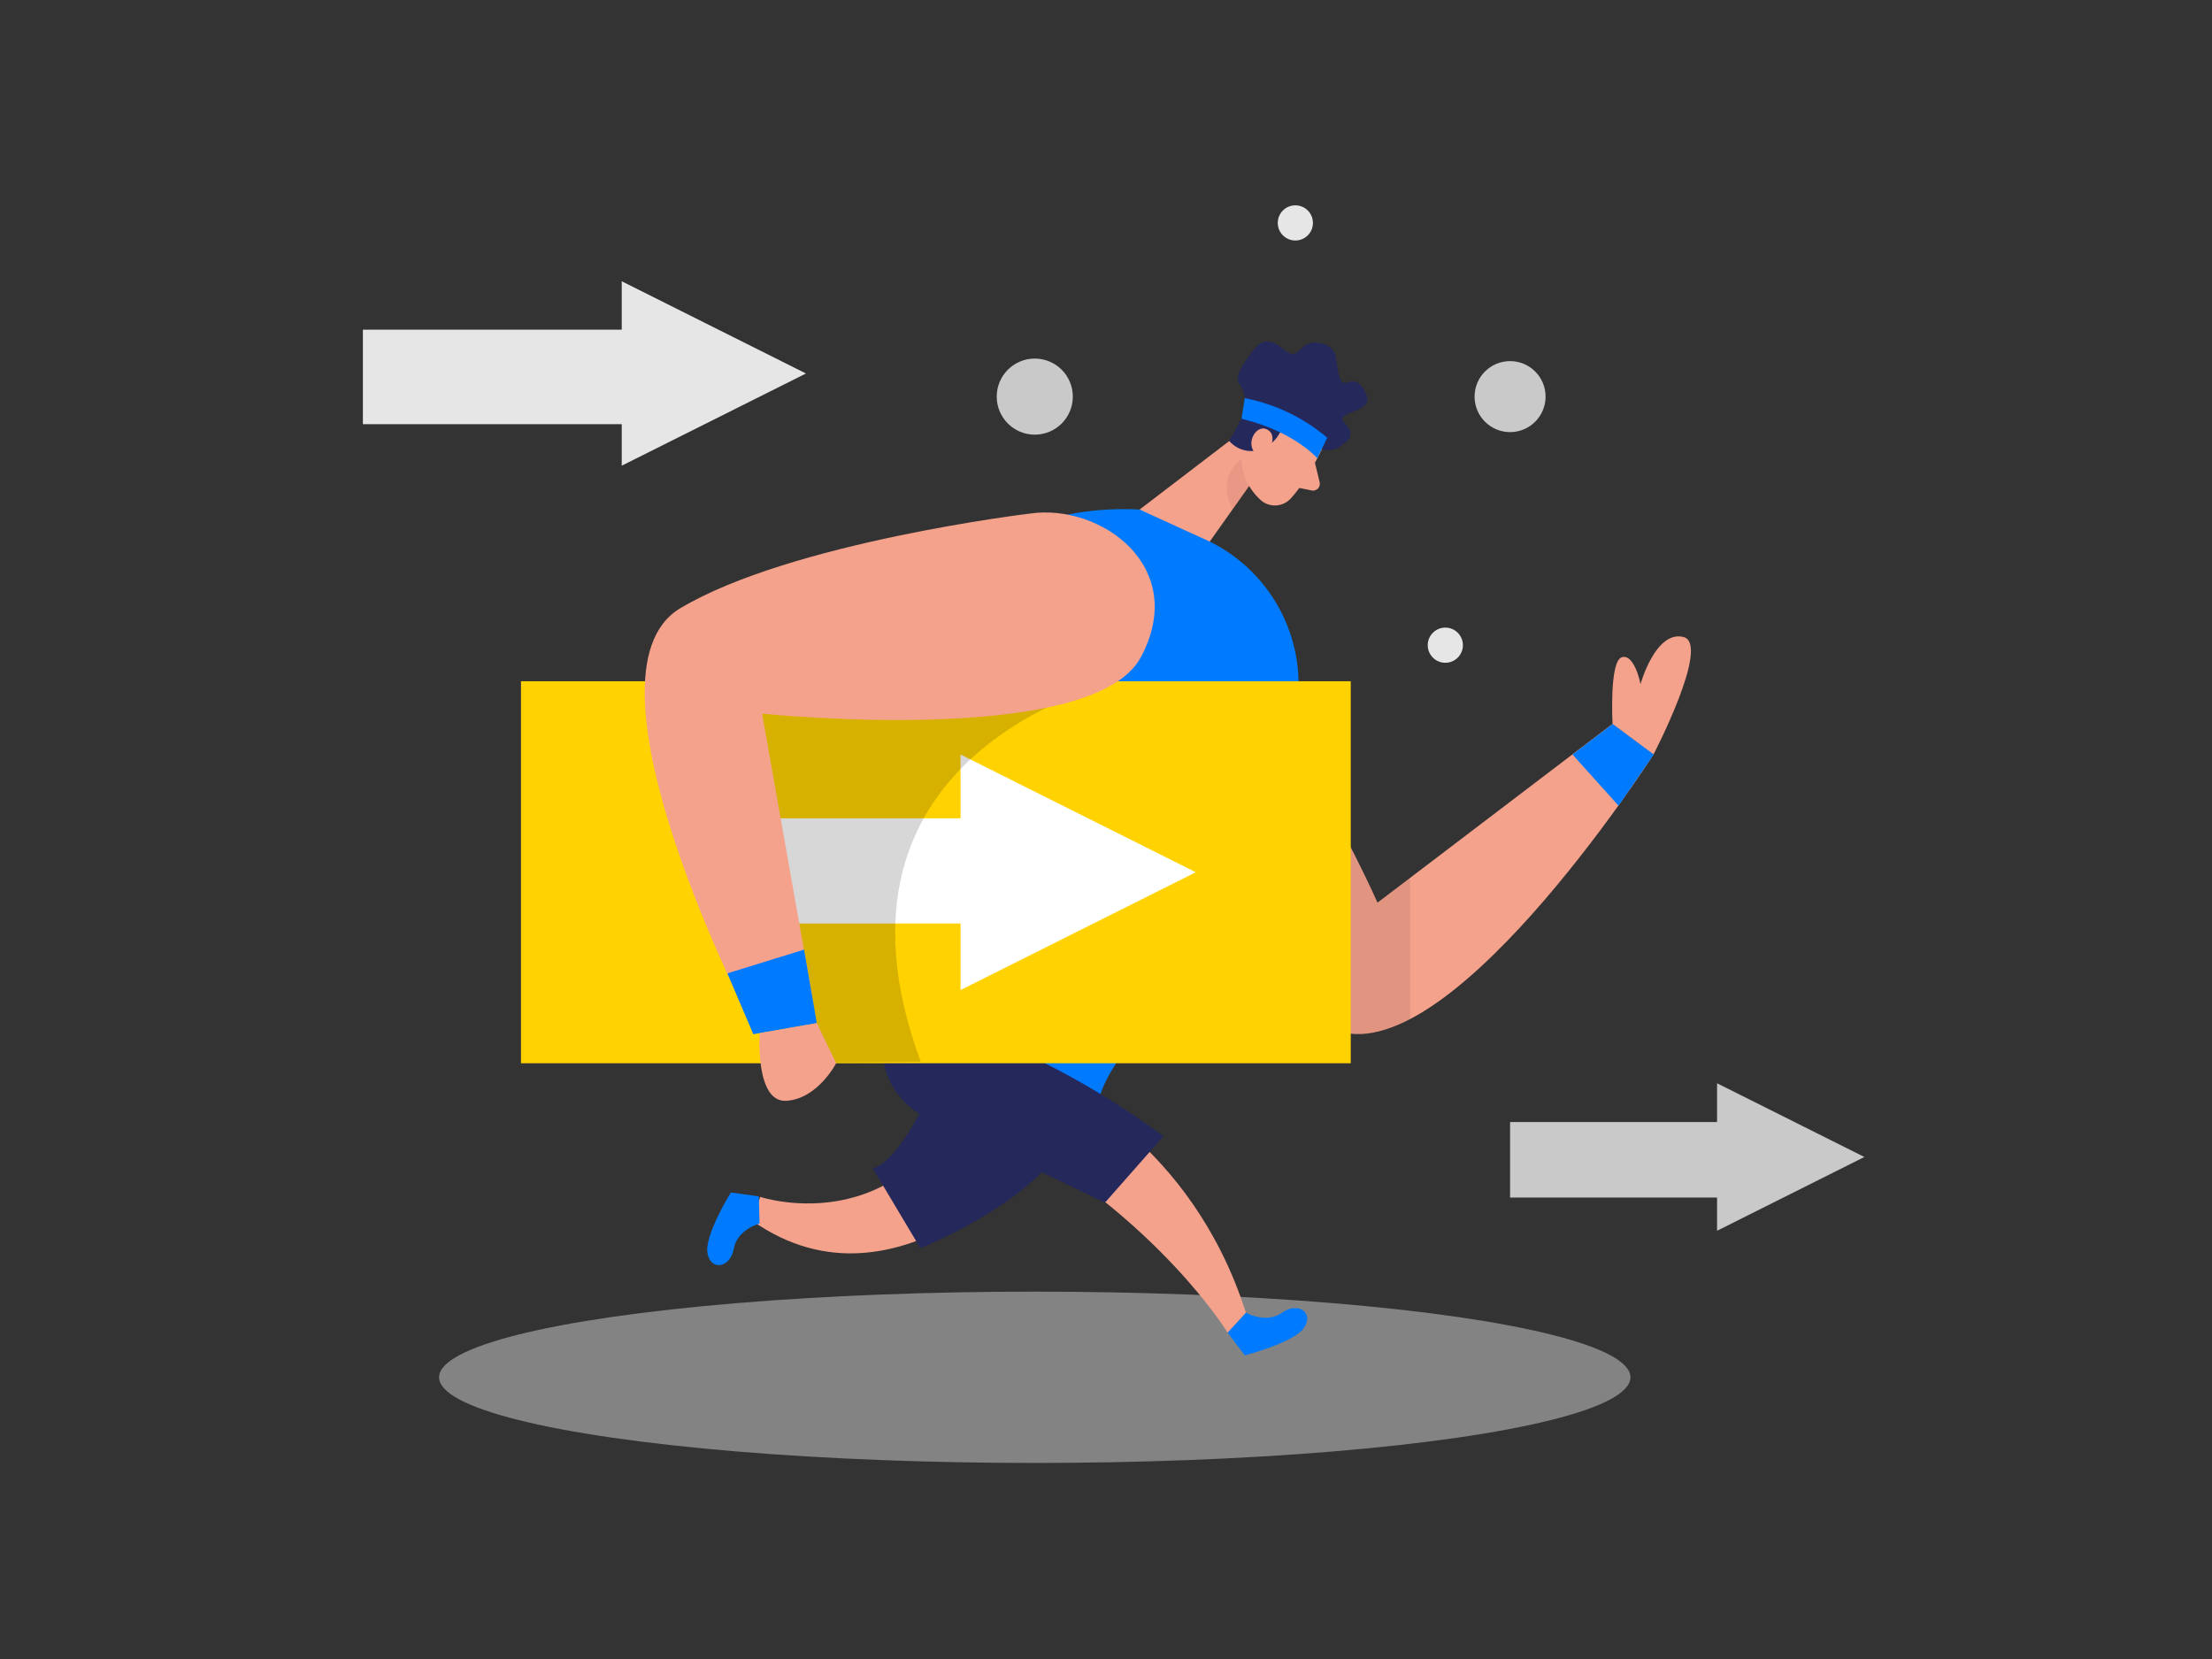 <svg id="Layer_1" data-name="Layer 1" xmlns="http://www.w3.org/2000/svg" viewBox="0 0 400 300"><rect x="0" y="0" width="400" height="300" fill="#333333" stroke="none"/><title>#7 moving forward</title><path d="M193.64,139.35s26.08,34.92,46.35,46.24S299,136.44,299,136.44l-7.44-5.51-42.46,32.3s-24.41-54.85-43-54.26S185.63,129.28,193.64,139.35Z" fill="#f4a28c"/><ellipse cx="187.12" cy="249.06" rx="107.72" ry="15.49" fill="#e6e6e6" opacity="0.45"/><path d="M237.77,83.63l.86,3.56a1.23,1.23,0,0,1-1.45,1.5l-2.94-.6Z" fill="#f4a28c"/><path d="M240,79.15s-3,7.09-6.6,11a3.87,3.87,0,0,1-5.48.23c-1.94-1.82-4-4.84-2.86-8.84l1.15-7a6.94,6.94,0,0,1,6.19-5.08C237.73,68.71,242.09,74.92,240,79.15Z" fill="#f4a28c"/><polygon points="226.41 76.6 206.08 92.14 215.58 102.42 226.2 87.43 226.41 76.6" fill="#f4a28c"/><path d="M224.51,75.73l-2.23,4a5.24,5.24,0,0,0,6.56,1.15,6.44,6.44,0,0,0,3.34-6.22s-.42,2.92,2.5,2.6,4.29.5,3.57,2.19,2.14,3.14,5.07.55-2.31-3.79.11-5,5.1-1.41,3.15-4.64-3.57.66-4.41-2.36.07-5.4-3.69-6-3.28,3.61-6.19,1.29-4.24-2.12-6.46,1.14c-1.45,2.12-2.52,3.68-1.76,4.89A6.22,6.22,0,0,1,224.51,75.73Z" fill="#24285b"/><path d="M229.68,81.09S231,78.45,229,77.6s-4.06,3-1.57,4.74Z" fill="#f4a28c"/><path d="M191,196s24.39,10.31,34.3,41.37L222,241s-12.41-20.41-40.82-36.19Z" fill="#f4a28c"/><path d="M189.42,207.31s-26.64,32.25-53.36,13.46l1.4-4.34s28.15,9.41,39.36-24.63Z" fill="#f4a28c"/><path d="M225.9,87.86A9.44,9.44,0,0,1,224.52,83s-4.69,2.94-1.66,9.14Z" fill="#ce8172" opacity="0.31"/><path d="M206.08,92.14l12.68,5.79a28.85,28.85,0,0,1,16,27.83c-.45,6.91-2,10.24-4.16,20.1-2.62,11.86-2.39,24.28-12.43,31.11-7.52,5.11-17.47,13.41-19.71,22.68l-38-18.17S143.71,89.25,206.08,92.14Z" fill="#007bff"/><path d="M160.5,181.48s-5.25,15,7.75,21,31.56,15,31.56,15l10.57-12A146.2,146.2,0,0,0,160.5,181.48Z" fill="#24285b"/><rect x="94.21" y="123.19" width="150.05" height="69.08" fill="#ffd200"/><polygon points="216.24 157.73 173.7 136.44 173.7 147.98 129.06 147.98 129.06 167 173.7 167 173.7 179.03 216.24 157.73" fill="#fff"/><path d="M202.17,123.19S145.63,135.44,166.5,192l-27.09.23L132.94,150l3.31-31.5Z" opacity="0.16"/><path d="M186.23,92.87S143,98.05,123,110s13.14,75.7,13.14,75.7L147,180.93l-9.19-51.88s59.72,6.21,68.49-10.2S199,91,186.23,92.87Z" fill="#f4a28c"/><polygon points="131.54 176.01 145.4 171.72 147.71 185.02 136.22 187.02 131.54 176.01" fill="#007bff"/><path d="M170,193.59s-6.51,16.12-12.17,17.69l8.6,14.42s14.43-5.66,22.72-14.52C189.17,211.18,178.52,192.59,170,193.59Z" fill="#24285b"/><path d="M225.33,237.38s3.61,2.06,6.5,0,5.83,0,4,2.71-10.73,5-10.73,5L222,241Z" fill="#007bff"/><path d="M137.35,221.26s-4,1-4.65,4.53-4.16,4.1-4.76.85,4.22-11,4.22-11l5.06.7Z" fill="#007bff"/><path d="M291.6,130.93s-.62-11.39,1.68-12.08,3.38,4.85,3.38,4.85,2.7-9.73,7.74-8.52S299,136.44,299,136.44Z" fill="#f4a28c"/><path d="M137.37,186.82s-.86,12.6,4.83,12.24,9-6.79,9-6.79L147.71,185Z" fill="#f4a28c"/><polygon points="291.6 130.93 284.36 136.44 292.68 145.7 299.04 136.44 291.6 130.93" fill="#007bff"/><path d="M255,158.77v25.51s-5.22,3.31-10.74,2.72V153.16l4.88,10.07Z" opacity="0.08"/><path d="M225.09,72A32.74,32.74,0,0,1,240,79.15l-1.79,3.71S234,78,224.51,75.73Z" fill="#007bff"/><polygon points="145.74 67.54 112.43 50.86 112.43 59.62 65.62 59.62 65.62 76.7 112.43 76.7 112.43 84.21 145.74 67.54" fill="#e6e6e6"/><polygon points="337.14 209.22 310.5 195.89 310.5 202.9 273.07 202.9 273.07 216.55 310.5 216.55 310.5 222.56 337.14 209.22" fill="#c9c9c9"/><circle cx="187.12" cy="71.72" r="6.88" fill="#c9c9c9"/><circle cx="234.24" cy="40.31" r="3.18" fill="#e6e6e6"/><circle cx="273.07" cy="71.72" r="6.42" fill="#c9c9c9"/><circle cx="261.36" cy="116.67" r="3.18" fill="#e6e6e6"/></svg>